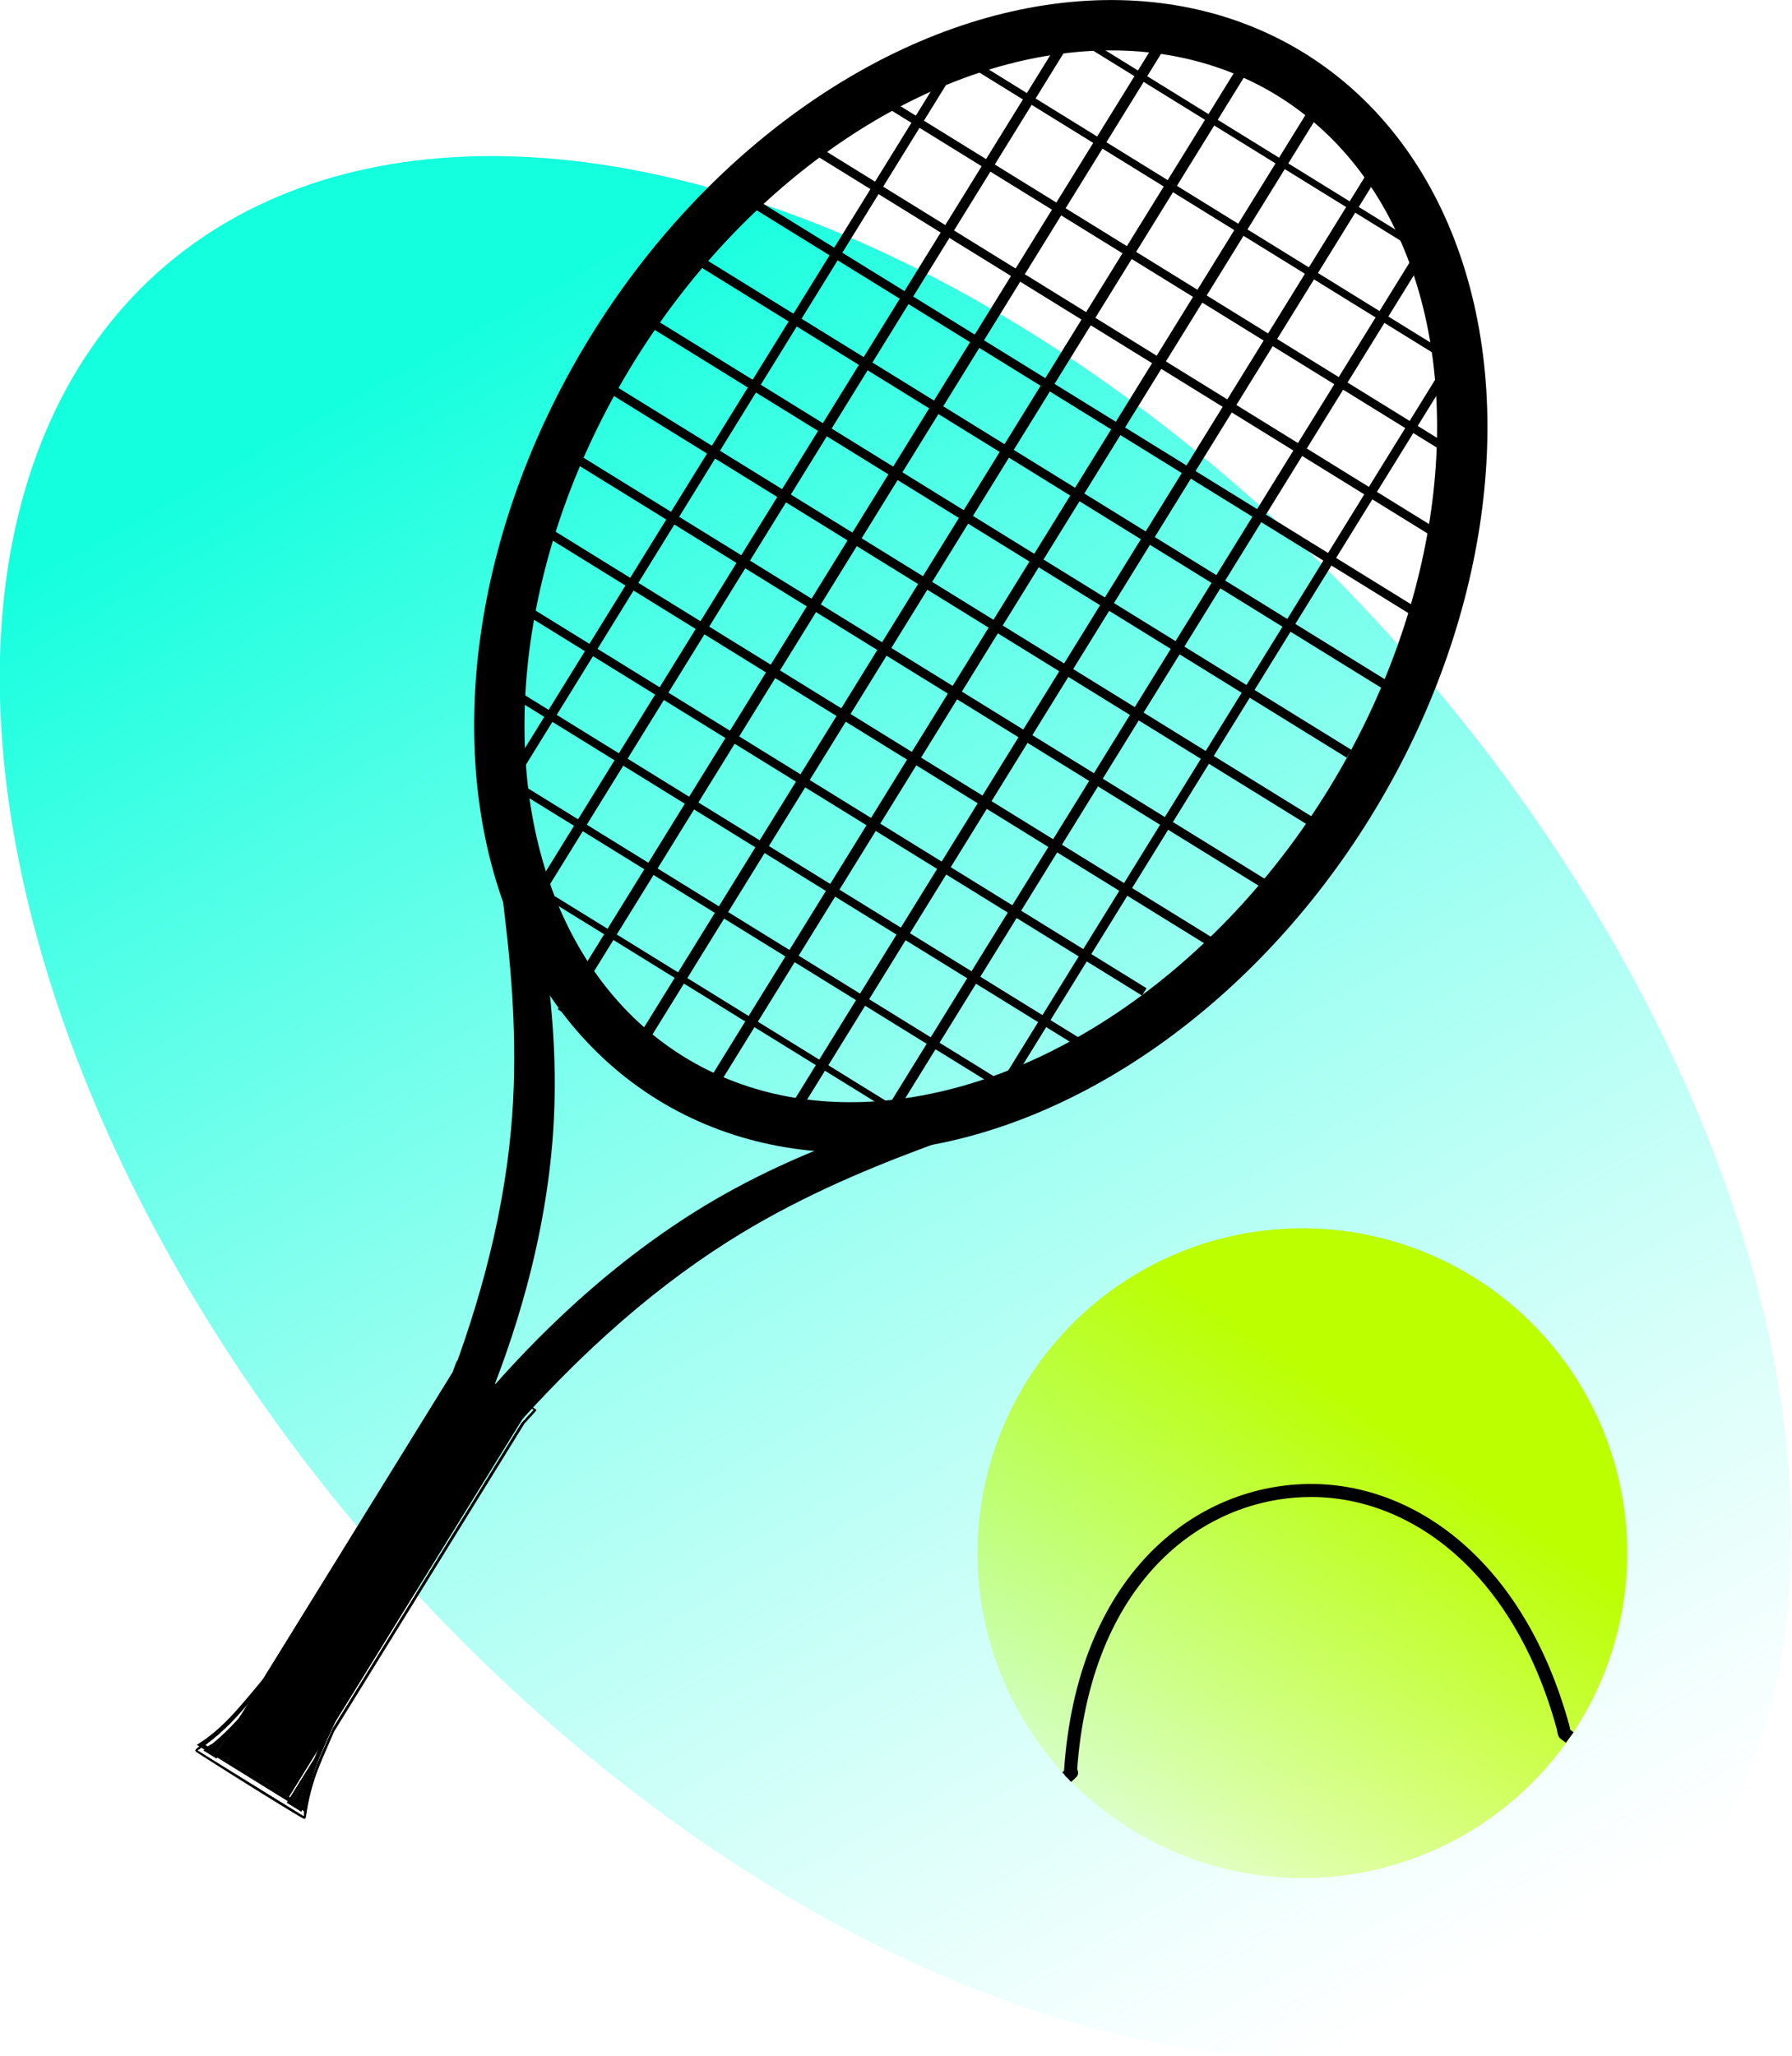 <?xml version="1.0" encoding="UTF-8" standalone="no"?>
<!-- Created with Inkscape (http://www.inkscape.org/) -->

<svg
   xmlns:dc="http://purl.org/dc/elements/1.1/"
   xmlns:cc="http://creativecommons.org/ns#"
   xmlns:rdf="http://www.w3.org/1999/02/22-rdf-syntax-ns#"
   xmlns:svg="http://www.w3.org/2000/svg"
   xmlns="http://www.w3.org/2000/svg"
   xmlns:xlink="http://www.w3.org/1999/xlink"
   xmlns:sodipodi="http://sodipodi.sourceforge.net/DTD/sodipodi-0.dtd"
   xmlns:inkscape="http://www.inkscape.org/namespaces/inkscape"
   width="106.761mm"
   height="122.491mm"
   viewBox="0 0 106.761 122.491"
   version="1.1"
   id="svg8"
   inkscape:version="0.92.1 r15371"
   sodipodi:docname="racket.svg">
  <defs
     id="defs2">
    <linearGradient
       inkscape:collect="always"
       id="linearGradient965">
      <stop
         style="stop-color:#13ffde;stop-opacity:1;"
         offset="0"
         id="stop961" />
      <stop
         style="stop-color:#6affea;stop-opacity:0"
         offset="1"
         id="stop963" />
    </linearGradient>
    <linearGradient
       inkscape:collect="always"
       id="linearGradient84">
      <stop
         style="stop-color:#bbff00;stop-opacity:1;"
         offset="0"
         id="stop80" />
      <stop
         style="stop-color:#bbff00;stop-opacity:0;"
         offset="1"
         id="stop82" />
    </linearGradient>
    <inkscape:path-effect
       effect="skeletal"
       id="path-effect830"
       is_visible="true"
       pattern="m -28.348,21.253 c 0,-2.76 2.24,-5 5,-5 2.76,0 5,2.24 5,5 0,2.76 -2.24,5 -5,5 -2.76,0 -5,-2.24 -5,-5 z"
       copytype="single_stretched"
       prop_scale="0.265"
       scale_y_rel="false"
       spacing="0"
       normal_offset="0"
       tang_offset="0"
       prop_units="false"
       vertical_pattern="false"
       fuse_tolerance="0" />
    <inkscape:path-effect
       effect="skeletal"
       id="path-effect830-1"
       is_visible="true"
       pattern="m 55.922,146.272 c 0,-2.76 2.24,-5 5,-5 2.76,0 5,2.24 5,5 0,2.76 -2.24,5 -5,5 -2.76,0 -5,-2.24 -5,-5 z"
       copytype="single_stretched"
       prop_scale="0.261"
       scale_y_rel="false"
       spacing="0"
       normal_offset="0"
       tang_offset="0"
       prop_units="false"
       vertical_pattern="false"
       fuse_tolerance="0" />
    <linearGradient
       inkscape:collect="always"
       xlink:href="#linearGradient84"
       id="linearGradient86"
       x1="102.525"
       y1="184.092"
       x2="89.148"
       y2="203.269"
       gradientUnits="userSpaceOnUse"
       gradientTransform="matrix(1.552,0,0,1.552,-78.974,-202.519)" />
    <linearGradient
       inkscape:collect="always"
       xlink:href="#linearGradient965"
       id="linearGradient967"
       x1="-38.886"
       y1="129.17"
       x2="-31.749"
       y2="244.875"
       gradientUnits="userSpaceOnUse"
       gradientTransform="translate(35.307,-97.712)" />
  </defs>
  <sodipodi:namedview
     id="base"
     pagecolor="#ffffff"
     bordercolor="#666666"
     borderopacity="1.0"
     inkscape:pageopacity="0.0"
     inkscape:pageshadow="2"
     inkscape:zoom="0.70710678"
     inkscape:cx="37.287005"
     inkscape:cy="46.126809"
     inkscape:document-units="mm"
     inkscape:current-layer="layer4"
     showgrid="false"
     inkscape:window-width="1600"
     inkscape:window-height="1137"
     inkscape:window-x="-8"
     inkscape:window-y="-8"
     inkscape:window-maximized="1"
     fit-margin-top="0"
     fit-margin-left="0"
     fit-margin-right="0"
     fit-margin-bottom="0" />
  <g
     inkscape:groupmode="layer"
     id="layer3"
     inkscape:label="Layer 3"
     transform="translate(-0.595,-0.614)" />
  <g
     inkscape:groupmode="layer"
     id="layer4"
     inkscape:label="Layer 4"
     transform="translate(-0.595,-0.614)">
    <ellipse
       id="path88"
       cx="5.655"
       cy="84.528"
       rx="41.587"
       ry="65.752"
       style="display:inline;fill:url(#linearGradient967);fill-opacity:1;stroke:none;stroke-width:0.259;stroke-opacity:1"
       transform="matrix(0.901,-0.434,0.578,0.816,0,0)" />
    <path
       style="display:inline;fill:url(#linearGradient86);fill-opacity:1;stroke:none;stroke-width:1.086;stroke-linecap:square;stroke-miterlimit:4;stroke-dasharray:none;stroke-opacity:1;paint-order:markers stroke fill"
       d="M 97.539,93.138 A 19.352,19.352 0 0 1 78.187,112.49 19.352,19.352 0 0 1 58.835,93.138 19.352,19.352 0 0 1 78.187,73.785 19.352,19.352 0 0 1 97.539,93.138 Z"
       id="path4858"
       inkscape:connector-curvature="0" />
  </g>
  <g
     inkscape:groupmode="layer"
     id="layer2"
     inkscape:label="Layer 2"
     style="display:inline"
     transform="translate(-0.595,-0.614)">
    <path
       style="display:inline;fill:none;fill-opacity:0;stroke:#000000;stroke-width:0.776;stroke-linecap:square;stroke-linejoin:miter;stroke-miterlimit:4;stroke-dasharray:none;stroke-opacity:1"
       d="m 93.805,103.886 c -0.035,-0.026 -0.071,-0.345 -0.085,-0.368 -2.655,-9.691 -9.101,-14.247 -15.276,-14.113 -6.561,0.142 -13.314,5.336 -14.074,16.757 -0.032,0.023 0.093,0.029 0.062,0.057"
       id="path4862"
       inkscape:connector-curvature="0"
       sodipodi:nodetypes="ccscc" />
  </g>
  <g
     inkscape:label="Layer 1"
     inkscape:groupmode="layer"
     id="layer1"
     style="display:inline"
     transform="translate(-0.595,-0.614)">
    <g
       id="g4856"
       transform="rotate(31.719,217.014,47.505)">
      <ellipse
         style="fill:none;stroke:#000000;stroke-width:3;stroke-miterlimit:4;stroke-dasharray:none;stroke-opacity:1"
         ry="35.146"
         rx="25.792"
         cy="119.883"
         cx="76.021"
         id="path12" />
      <path
         inkscape:connector-curvature="0"
         id="path822"
         d="M 76.689,203.405 V 176.678"
         style="fill:none;stroke:#000000;stroke-width:5;stroke-linecap:butt;stroke-linejoin:miter;stroke-miterlimit:4;stroke-dasharray:none;stroke-opacity:1" />
      <path
         sodipodi:nodetypes="cc"
         inkscape:original-d="m 76.688706,203.4052 c -2.03388,-42.55433 11.56531,-49.81017 20.92365,-62.13139"
         inkscape:path-effect="#path-effect830"
         inkscape:connector-curvature="0"
         id="path828"
         d="m 76.689,203.405 c -0.184,0.009 -2.521,-11.04 -0.173,-26.138 1e-6,0 1e-6,0 1e-6,0 0.4,-2.578 0.963,-5.262 1.749,-7.968 0.926,-3.185 2.086,-6.141 3.474,-8.864 2.267,-4.426 5.138,-8.109 7.603,-10.877 4.758,-5.347 8.157,-8.37 8.27,-8.284 0.317,0.24 -2.403,3.969 -6.737,9.559 -2.204,2.847 -4.832,6.535 -6.858,10.736 -1.262,2.604 -2.329,5.42 -3.212,8.468 -0.749,2.587 -1.316,5.167 -1.753,7.65 0,0 0,0 0,0 -2.544,14.463 -1.742,25.688 -2.364,25.718 z"
         style="fill:#000000;stroke:none;stroke-width:5;stroke-linecap:butt;stroke-linejoin:miter;stroke-miterlimit:4;stroke-dasharray:none;stroke-opacity:1" />
      <path
         sodipodi:nodetypes="cc"
         inkscape:original-d="M 76.870896,203.4052 C 78.904776,161.95108 65.30557,154.88283 55.94723,142.88016"
         inkscape:path-effect="#path-effect830-1"
         inkscape:connector-curvature="0"
         id="path828-1"
         d="m 76.871,203.405 c -0.613,-0.03 0.197,-10.967 -2.346,-25.045 0,0 0,0 0,0 -0.444,-2.456 -1.022,-5.007 -1.788,-7.563 -0.877,-2.926 -1.933,-5.629 -3.176,-8.126 -2.03,-4.098 -4.661,-7.69 -6.861,-10.458 -4.336,-5.448 -7.063,-9.09 -6.753,-9.332 0.111,-0.086 3.501,2.847 8.254,8.051 2.457,2.687 5.328,6.273 7.6,10.596 1.368,2.616 2.517,5.457 3.438,8.519 0.805,2.678 1.38,5.337 1.787,7.89 0,0 0,1e-5 0,1e-5 2.35,14.723 0.017,25.479 -0.155,25.47 z"
         style="fill:#000000;stroke:none;stroke-width:4.935;stroke-linecap:butt;stroke-linejoin:miter;stroke-miterlimit:4;stroke-dasharray:none;stroke-opacity:1" />
      <path
         inkscape:connector-curvature="0"
         id="path860"
         d="M 54.655,98.827 H 95.855"
         style="fill:none;stroke:#000000;stroke-width:0.5;stroke-linecap:square;stroke-linejoin:miter;stroke-miterlimit:4;stroke-dasharray:none;stroke-opacity:1;paint-order:markers stroke fill" />
      <path
         inkscape:connector-curvature="0"
         id="path860-1"
         d="m 52.789,103.458 h 45.121"
         style="fill:none;stroke:#000000;stroke-width:0.523;stroke-linecap:square;stroke-linejoin:miter;stroke-miterlimit:4;stroke-dasharray:none;stroke-opacity:1;paint-order:markers stroke fill" />
      <path
         inkscape:connector-curvature="0"
         id="path860-3"
         d="M 52.608,108.089 H 99.036"
         style="fill:none;stroke:#000000;stroke-width:0.531;stroke-linecap:square;stroke-linejoin:miter;stroke-miterlimit:4;stroke-dasharray:none;stroke-opacity:1;paint-order:markers stroke fill" />
      <path
         inkscape:connector-curvature="0"
         id="path860-5"
         d="M 51.111,112.717 H 99.966"
         style="fill:none;stroke:#000000;stroke-width:0.544;stroke-linecap:square;stroke-linejoin:miter;stroke-miterlimit:4;stroke-dasharray:none;stroke-opacity:1;paint-order:markers stroke fill" />
      <path
         inkscape:connector-curvature="0"
         id="path860-0"
         d="M 51.299,117.34 H 99.967"
         style="fill:none;stroke:#000000;stroke-width:0.543;stroke-linecap:square;stroke-linejoin:miter;stroke-miterlimit:4;stroke-dasharray:none;stroke-opacity:1;paint-order:markers stroke fill" />
      <path
         inkscape:connector-curvature="0"
         id="path860-9"
         d="M 51.114,121.964 H 100.53"
         style="fill:none;stroke:#000000;stroke-width:0.548;stroke-linecap:square;stroke-linejoin:miter;stroke-miterlimit:4;stroke-dasharray:none;stroke-opacity:1;paint-order:markers stroke fill" />
      <path
         inkscape:connector-curvature="0"
         id="path860-9-7"
         d="M 51.957,126.588 H 100.065"
         style="fill:none;stroke:#000000;stroke-width:0.54;stroke-linecap:square;stroke-linejoin:miter;stroke-miterlimit:4;stroke-dasharray:none;stroke-opacity:1;paint-order:markers stroke fill" />
      <path
         inkscape:connector-curvature="0"
         id="path860-9-0"
         d="M 51.768,131.211 H 99.876"
         style="fill:none;stroke:#000000;stroke-width:0.54;stroke-linecap:square;stroke-linejoin:miter;stroke-miterlimit:4;stroke-dasharray:none;stroke-opacity:1;paint-order:markers stroke fill" />
      <path
         inkscape:connector-curvature="0"
         id="path860-9-6"
         d="M 53.632,135.821 H 97.067"
         style="fill:none;stroke:#000000;stroke-width:0.513;stroke-linecap:square;stroke-linejoin:miter;stroke-miterlimit:4;stroke-dasharray:none;stroke-opacity:1;paint-order:markers stroke fill" />
      <path
         inkscape:connector-curvature="0"
         id="path860-9-1"
         d="M 56.633,140.433 H 96.145"
         style="fill:none;stroke:#000000;stroke-width:0.49;stroke-linecap:square;stroke-linejoin:miter;stroke-miterlimit:4;stroke-dasharray:none;stroke-opacity:1;paint-order:markers stroke fill" />
      <path
         inkscape:connector-curvature="0"
         id="path860-9-2"
         d="M 58.305,145.039 H 92.583"
         style="fill:none;stroke:#000000;stroke-width:0.456;stroke-linecap:square;stroke-linejoin:miter;stroke-miterlimit:4;stroke-dasharray:none;stroke-opacity:1;paint-order:markers stroke fill" />
      <path
         inkscape:connector-curvature="0"
         id="path860-9-04"
         d="m 64.666,149.627 h 24.345"
         style="fill:none;stroke:#000000;stroke-width:0.384;stroke-linecap:square;stroke-linejoin:miter;stroke-miterlimit:4;stroke-dasharray:none;stroke-opacity:1;paint-order:markers stroke fill" />
      <path
         inkscape:connector-curvature="0"
         id="path860-9-05"
         d="M 58.808,94.177 H 91.734"
         style="fill:none;stroke:#000000;stroke-width:0.447;stroke-linecap:square;stroke-linejoin:miter;stroke-miterlimit:4;stroke-dasharray:none;stroke-opacity:1;paint-order:markers stroke fill" />
      <path
         inkscape:connector-curvature="0"
         id="path860-9-68"
         d="M 62.976,89.529 H 89.158"
         style="fill:none;stroke:#000000;stroke-width:0.399;stroke-linecap:square;stroke-linejoin:miter;stroke-miterlimit:4;stroke-dasharray:none;stroke-opacity:1;paint-order:markers stroke fill" />
      <path
         inkscape:connector-curvature="0"
         id="path860-9-05-8"
         d="M 73.408,84.612 V 153.524"
         style="fill:none;stroke:#000000;stroke-width:0.647;stroke-linecap:square;stroke-linejoin:miter;stroke-miterlimit:4;stroke-dasharray:none;stroke-opacity:1;paint-order:markers stroke fill" />
      <path
         inkscape:connector-curvature="0"
         id="path860-9-05-8-3"
         d="M 78.349,85.273 V 154.185"
         style="fill:none;stroke:#000000;stroke-width:0.647;stroke-linecap:square;stroke-linejoin:miter;stroke-miterlimit:4;stroke-dasharray:none;stroke-opacity:1;paint-order:markers stroke fill" />
      <path
         inkscape:connector-curvature="0"
         id="path860-9-05-8-5"
         d="M 83.29,86.774 V 153.429"
         style="fill:none;stroke:#000000;stroke-width:0.636;stroke-linecap:square;stroke-linejoin:miter;stroke-miterlimit:4;stroke-dasharray:none;stroke-opacity:1;paint-order:markers stroke fill" />
      <path
         inkscape:connector-curvature="0"
         id="path860-9-05-8-7"
         d="M 88.23,88.647 V 151.568"
         style="fill:none;stroke:#000000;stroke-width:0.618;stroke-linecap:square;stroke-linejoin:miter;stroke-miterlimit:4;stroke-dasharray:none;stroke-opacity:1;paint-order:markers stroke fill" />
      <path
         inkscape:connector-curvature="0"
         id="path860-9-05-8-9"
         d="M 93.171,93.509 V 145.914"
         style="fill:none;stroke:#000000;stroke-width:0.564;stroke-linecap:square;stroke-linejoin:miter;stroke-miterlimit:4;stroke-dasharray:none;stroke-opacity:1;paint-order:markers stroke fill" />
      <path
         inkscape:connector-curvature="0"
         id="path860-9-05-8-4"
         d="M 68.468,85.84 V 154.752"
         style="fill:none;stroke:#000000;stroke-width:0.647;stroke-linecap:square;stroke-linejoin:miter;stroke-miterlimit:4;stroke-dasharray:none;stroke-opacity:1;paint-order:markers stroke fill" />
      <path
         inkscape:connector-curvature="0"
         id="path860-9-05-8-6"
         d="M 63.527,89.775 V 151.554"
         style="fill:none;stroke:#000000;stroke-width:0.612;stroke-linecap:square;stroke-linejoin:miter;stroke-miterlimit:4;stroke-dasharray:none;stroke-opacity:1;paint-order:markers stroke fill" />
      <path
         inkscape:connector-curvature="0"
         id="path860-9-05-8-65"
         d="M 58.586,93.701 V 146.857"
         style="fill:none;stroke:#000000;stroke-width:0.568;stroke-linecap:square;stroke-linejoin:miter;stroke-miterlimit:4;stroke-dasharray:none;stroke-opacity:1;paint-order:markers stroke fill" />
      <path
         sodipodi:nodetypes="cccc"
         inkscape:connector-curvature="0"
         id="path4716"
         d="m 74.329,198.177 c -0.278,1.804 -0.428,3.658 -1.23,5.345 l 7.193,0.004 c -0.848,-1.739 -1.007,-3.616 -1.246,-5.416"
         style="fill:none;stroke:#000000;stroke-width:0.265px;stroke-linecap:butt;stroke-linejoin:miter;stroke-opacity:1" />
      <path
         transform="scale(0.265)"
         inkscape:connector-curvature="0"
         id="path4742"
         d="m 277.443,767.946 c 0.842,-1.986 1.867,-5.572 2.392,-8.371 0.288,-1.534 0.284,-1.518 0.401,-1.518 0.062,0 0.092,1.723 0.092,5.312 v 5.312 h -1.599 -1.599 z"
         style="fill:none;stroke:#000000;stroke-width:0.236;stroke-linecap:square;stroke-miterlimit:4;stroke-dasharray:none;stroke-opacity:1;paint-order:markers stroke fill" />
      <path
         transform="scale(0.265)"
         inkscape:connector-curvature="0"
         id="path4744"
         d="m 277.797,767.499 c 0.664,-1.679 1.698,-5.3 2.058,-7.203 0.041,-0.217 0.124,-0.411 0.185,-0.432 0.086,-0.029 0.11,0.901 0.11,4.301 v 4.338 h -1.375 -1.375 z"
         style="fill:none;stroke:#000000;stroke-width:0.236;stroke-linecap:square;stroke-miterlimit:4;stroke-dasharray:none;stroke-opacity:1;paint-order:markers stroke fill" />
      <path
         transform="scale(0.265)"
         inkscape:connector-curvature="0"
         id="path4746"
         d="m 277.842,767.857 c 0.348,-0.86 1.123,-3.309 1.504,-4.754 0.207,-0.786 0.391,-1.479 0.409,-1.54 0.018,-0.061 0.074,-0.112 0.124,-0.112 0.062,0 0.092,1.136 0.092,3.438 v 3.438 h -1.159 -1.159 z"
         style="fill:none;stroke:#000000;stroke-width:0.236;stroke-linecap:square;stroke-miterlimit:4;stroke-dasharray:none;stroke-opacity:1;paint-order:markers stroke fill" />
      <path
         transform="scale(0.265)"
         inkscape:connector-curvature="0"
         id="path4748"
         d="m 278.37,766.874 c 0.24,-0.7 0.614,-1.894 0.831,-2.653 0.217,-0.759 0.439,-1.396 0.493,-1.414 0.07,-0.023 0.098,0.738 0.098,2.653 v 2.686 h -0.93 -0.93 z"
         style="fill:none;stroke:#000000;stroke-width:0.236;stroke-linecap:square;stroke-miterlimit:4;stroke-dasharray:none;stroke-opacity:1;paint-order:markers stroke fill" />
      <path
         transform="scale(0.265)"
         inkscape:connector-curvature="0"
         id="path4750"
         d="m 278.21,767.854 c 0.048,-0.125 0.905,-2.753 1.082,-3.318 0.061,-0.193 0.158,-0.367 0.216,-0.387 0.08,-0.026 0.106,0.444 0.106,1.892 v 1.927 h -0.724 c -0.55,0 -0.713,-0.027 -0.68,-0.114 z"
         style="fill:none;stroke:#000000;stroke-width:0.236;stroke-linecap:square;stroke-miterlimit:4;stroke-dasharray:none;stroke-opacity:1;paint-order:markers stroke fill" />
      <path
         transform="scale(0.265)"
         inkscape:connector-curvature="0"
         id="path4752"
         d=""
         style="fill:none;stroke:#000000;stroke-width:0.236;stroke-linecap:square;stroke-miterlimit:4;stroke-dasharray:none;stroke-opacity:1;paint-order:markers stroke fill" />
      <path
         transform="scale(0.265)"
         inkscape:connector-curvature="0"
         id="path4754"
         d=""
         style="fill:none;stroke:#000000;stroke-width:0.236;stroke-linecap:square;stroke-miterlimit:4;stroke-dasharray:none;stroke-opacity:1;paint-order:markers stroke fill" />
      <path
         transform="scale(0.265)"
         inkscape:connector-curvature="0"
         id="path4756"
         d=""
         style="fill:none;stroke:#000000;stroke-width:0.236;stroke-linecap:square;stroke-miterlimit:4;stroke-dasharray:none;stroke-opacity:1;paint-order:markers stroke fill" />
      <path
         transform="scale(0.265)"
         inkscape:connector-curvature="0"
         id="path4758"
         d="m 278.454,767.723 c 0.002,-0.205 0.807,-2.479 0.886,-2.506 0.064,-0.021 0.095,0.391 0.095,1.27 v 1.302 h -0.491 c -0.27,0 -0.491,-0.03 -0.49,-0.067 z"
         style="fill:none;stroke:#000000;stroke-width:0.236;stroke-linecap:square;stroke-miterlimit:4;stroke-dasharray:none;stroke-opacity:1;paint-order:markers stroke fill" />
      <path
         transform="scale(0.265)"
         inkscape:connector-curvature="0"
         id="path4760"
         d="m 278.845,767.014 c 0.303,-0.899 0.555,-0.835 0.444,0.113 -0.056,0.476 -0.061,0.484 -0.351,0.484 h -0.294 z"
         style="fill:none;stroke:#000000;stroke-width:0.236;stroke-linecap:square;stroke-miterlimit:4;stroke-dasharray:none;stroke-opacity:1;paint-order:markers stroke fill" />
      <path
         transform="scale(0.265)"
         inkscape:connector-curvature="0"
         id="path4762"
         d="m 275.596,769.633 c 0,-0.017 0.196,-0.449 0.437,-0.96 0.789,-1.678 1.618,-4.095 2.187,-6.375 0.574,-2.3 1.057,-5.024 1.793,-10.116 l 0.404,-2.795 8.6e-4,-41.016 8.6e-4,-41.016 -0.268,-1.278 c -0.148,-0.703 -0.289,-1.369 -0.315,-1.48 l -0.046,-0.202 4.935,0.023 4.935,0.023 0.126,0.714 c 0.069,0.393 0.137,0.674 0.15,0.625 0.013,-0.049 0.071,-0.381 0.128,-0.737 l 0.103,-0.647 h 4.947 c 2.721,0 4.947,0.03 4.946,0.067 -5.3e-4,0.037 -0.181,0.989 -0.402,2.115 l -0.401,2.048 v 40.283 40.283 l 0.403,3.07 c 0.637,4.85 1.037,7.118 1.751,9.925 0.609,2.397 1.629,5.238 2.499,6.961 l 0.26,0.515 h -14.287 c -7.858,0 -14.287,-0.014 -14.287,-0.032 z m 27.001,-1.196 c -1.478,-3.441 -2.318,-6.461 -3.197,-11.496 -0.113,-0.646 -0.126,-0.112 -0.134,5.558 l -0.01,6.272 h 1.742 1.742 z m -25.012,-0.353 c -0.053,-0.138 0.159,-0.123 0.264,0.018 0.04,0.055 0.066,0.046 0.067,-0.024 9.4e-4,-0.078 0.075,-0.095 0.238,-0.054 0.166,0.042 0.218,0.029 0.173,-0.043 -0.038,-0.062 -0.001,-0.102 0.094,-0.102 0.116,0 0.131,-0.026 0.057,-0.1 -0.055,-0.055 -0.079,-0.166 -0.054,-0.246 0.035,-0.112 0.026,-0.118 -0.039,-0.026 -0.135,0.189 -0.206,0.167 -0.35,-0.108 -0.112,-0.214 -0.114,-0.27 -0.014,-0.333 0.097,-0.061 0.097,-0.077 0.004,-0.078 -0.064,-8.9e-4 -0.096,-0.035 -0.071,-0.076 0.025,-0.041 -0.009,-0.074 -0.075,-0.074 -0.071,0 -0.1,0.055 -0.07,0.134 0.036,0.095 0.016,0.112 -0.068,0.06 -0.087,-0.054 -0.104,-0.034 -0.063,0.075 0.075,0.194 -0.019,0.432 -0.14,0.357 -0.06,-0.037 -0.074,-0.003 -0.038,0.09 0.07,0.182 -0.016,0.434 -0.125,0.366 -0.092,-0.057 -0.1,-0.016 -0.031,0.162 0.027,0.07 0.103,0.126 0.17,0.126 0.067,0 0.1,-0.055 0.074,-0.123 z m 1.761,-0.517 c 0,-0.074 -0.016,-0.134 -0.035,-0.134 -0.019,0 -0.058,0.06 -0.086,0.134 -0.028,0.074 -0.013,0.134 0.035,0.134 0.048,0 0.086,-0.06 0.086,-0.134 z m -0.145,-0.324 c 0.084,-0.419 0.067,-0.703 -0.041,-0.703 -0.053,0 -0.078,-0.05 -0.056,-0.112 0.022,-0.061 0.086,-0.102 0.141,-0.089 0.13,0.029 0.133,-0.642 0.004,-0.883 -0.087,-0.163 -0.079,-0.17 0.089,-0.08 0.178,0.095 0.185,0.078 0.185,-0.445 0,-0.34 0.034,-0.523 0.089,-0.489 0.056,0.035 0.089,-0.179 0.089,-0.58 0,-0.401 0.033,-0.615 0.089,-0.58 0.056,0.035 0.089,-0.179 0.089,-0.58 0,-0.401 0.033,-0.615 0.089,-0.58 0.057,0.035 0.089,-0.239 0.089,-0.759 0,-0.52 0.032,-0.794 0.089,-0.759 0.057,0.035 0.089,-0.239 0.089,-0.759 0,-0.52 0.032,-0.794 0.089,-0.759 0.058,0.036 0.086,-0.51 0.081,-1.58 l -0.009,-1.635 -0.163,0.938 c -0.2,1.149 -0.206,1.256 -0.065,1.228 0.067,-0.013 0.123,0.094 0.14,0.267 0.021,0.22 -0.002,0.278 -0.099,0.241 -0.097,-0.037 -0.152,0.111 -0.238,0.642 -0.061,0.38 -0.13,0.754 -0.154,0.83 -0.031,0.103 -0.015,0.098 0.058,-0.017 0.144,-0.224 0.27,-0.193 0.27,0.067 0,0.123 -0.046,0.213 -0.101,0.201 -0.056,-0.012 -0.154,0.198 -0.219,0.469 -0.15,0.623 -0.152,0.719 -0.014,0.692 0.063,-0.013 0.124,0.085 0.14,0.223 0.021,0.18 -0.005,0.232 -0.097,0.197 -0.091,-0.035 -0.155,0.087 -0.235,0.446 -0.061,0.271 -0.081,0.54 -0.046,0.598 0.043,0.07 0.025,0.08 -0.053,0.032 -0.087,-0.054 -0.104,-0.023 -0.067,0.12 0.028,0.106 0.018,0.173 -0.022,0.148 -0.04,-0.025 -0.072,0.106 -0.072,0.29 -9.7e-4,0.805 -0.039,1.165 -0.164,1.56 -0.074,0.232 -0.105,0.469 -0.069,0.527 0.043,0.069 0.026,0.081 -0.048,0.035 -0.084,-0.052 -0.096,-0.018 -0.049,0.131 0.037,0.117 0.029,0.18 -0.019,0.15 -0.046,-0.028 -0.081,0.077 -0.078,0.234 0.003,0.157 -0.029,0.381 -0.07,0.498 -0.052,0.148 -0.045,0.194 0.024,0.151 0.122,-0.075 0.123,-0.037 0.01,0.262 -0.049,0.129 -0.129,0.21 -0.179,0.179 -0.125,-0.077 -0.112,0.076 0.018,0.205 0.198,0.198 0.403,0.122 0.462,-0.172 z"
         style="fill:none;stroke:#000000;stroke-width:0.236;stroke-linecap:square;stroke-miterlimit:4;stroke-dasharray:none;stroke-opacity:1;paint-order:markers stroke fill" />
      <path
         transform="scale(0.265)"
         inkscape:connector-curvature="0"
         id="path4764"
         d="m 275.596,769.633 c 0,-0.017 0.196,-0.449 0.437,-0.96 0.789,-1.678 1.618,-4.095 2.187,-6.375 0.574,-2.3 1.057,-5.024 1.793,-10.116 l 0.404,-2.795 8.6e-4,-41.016 8.6e-4,-41.016 -0.268,-1.278 c -0.148,-0.703 -0.289,-1.369 -0.315,-1.48 l -0.046,-0.202 4.935,0.023 4.935,0.023 0.126,0.714 c 0.069,0.393 0.137,0.674 0.15,0.625 0.013,-0.049 0.071,-0.381 0.128,-0.737 l 0.103,-0.647 h 4.947 c 2.721,0 4.947,0.03 4.946,0.067 -5.3e-4,0.037 -0.181,0.989 -0.402,2.115 l -0.401,2.048 v 40.283 40.283 l 0.403,3.07 c 0.637,4.85 1.037,7.118 1.751,9.925 0.609,2.397 1.629,5.238 2.499,6.961 l 0.26,0.515 h -14.287 c -7.858,0 -14.287,-0.014 -14.287,-0.032 z m 27.001,-1.196 c -1.478,-3.441 -2.318,-6.461 -3.197,-11.496 -0.113,-0.646 -0.126,-0.112 -0.134,5.558 l -0.01,6.272 h 1.742 1.742 z m -25.012,-0.353 c -0.053,-0.138 0.159,-0.123 0.264,0.018 0.04,0.055 0.066,0.046 0.067,-0.024 9.4e-4,-0.078 0.075,-0.095 0.238,-0.054 0.166,0.042 0.218,0.029 0.173,-0.043 -0.038,-0.062 -0.001,-0.102 0.094,-0.102 0.116,0 0.131,-0.026 0.057,-0.1 -0.055,-0.055 -0.079,-0.166 -0.054,-0.246 0.035,-0.112 0.026,-0.118 -0.039,-0.026 -0.135,0.189 -0.206,0.167 -0.35,-0.108 -0.112,-0.214 -0.114,-0.27 -0.014,-0.333 0.097,-0.061 0.097,-0.077 0.004,-0.078 -0.064,-8.9e-4 -0.096,-0.035 -0.071,-0.076 0.025,-0.041 -0.009,-0.074 -0.075,-0.074 -0.071,0 -0.1,0.055 -0.07,0.134 0.036,0.095 0.016,0.112 -0.068,0.06 -0.087,-0.054 -0.104,-0.034 -0.063,0.075 0.075,0.194 -0.019,0.432 -0.14,0.357 -0.06,-0.037 -0.074,-0.003 -0.038,0.09 0.07,0.182 -0.016,0.434 -0.125,0.366 -0.092,-0.057 -0.1,-0.016 -0.031,0.162 0.027,0.07 0.103,0.126 0.17,0.126 0.067,0 0.1,-0.055 0.074,-0.123 z m 1.761,-0.517 c 0,-0.074 -0.016,-0.134 -0.035,-0.134 -0.019,0 -0.058,0.06 -0.086,0.134 -0.028,0.074 -0.013,0.134 0.035,0.134 0.048,0 0.086,-0.06 0.086,-0.134 z m -0.145,-0.324 c 0.084,-0.419 0.067,-0.703 -0.041,-0.703 -0.053,0 -0.078,-0.05 -0.056,-0.112 0.022,-0.061 0.086,-0.102 0.141,-0.089 0.13,0.029 0.133,-0.642 0.004,-0.883 -0.087,-0.163 -0.079,-0.17 0.089,-0.08 0.178,0.095 0.185,0.078 0.185,-0.445 0,-0.34 0.034,-0.523 0.089,-0.489 0.056,0.035 0.089,-0.179 0.089,-0.58 0,-0.401 0.033,-0.615 0.089,-0.58 0.056,0.035 0.089,-0.179 0.089,-0.58 0,-0.401 0.033,-0.615 0.089,-0.58 0.057,0.035 0.089,-0.239 0.089,-0.759 0,-0.52 0.032,-0.794 0.089,-0.759 0.057,0.035 0.089,-0.239 0.089,-0.759 0,-0.52 0.032,-0.794 0.089,-0.759 0.058,0.036 0.086,-0.51 0.081,-1.58 l -0.009,-1.635 -0.163,0.938 c -0.2,1.149 -0.206,1.256 -0.065,1.228 0.067,-0.013 0.123,0.094 0.14,0.267 0.021,0.22 -0.002,0.278 -0.099,0.241 -0.097,-0.037 -0.152,0.111 -0.238,0.642 -0.061,0.38 -0.13,0.754 -0.154,0.83 -0.031,0.103 -0.015,0.098 0.058,-0.017 0.144,-0.224 0.27,-0.193 0.27,0.067 0,0.123 -0.046,0.213 -0.101,0.201 -0.056,-0.012 -0.154,0.198 -0.219,0.469 -0.15,0.623 -0.152,0.719 -0.014,0.692 0.063,-0.013 0.124,0.085 0.14,0.223 0.021,0.18 -0.005,0.232 -0.097,0.197 -0.091,-0.035 -0.155,0.087 -0.235,0.446 -0.061,0.271 -0.081,0.54 -0.046,0.598 0.043,0.07 0.025,0.08 -0.053,0.032 -0.087,-0.054 -0.104,-0.023 -0.067,0.12 0.028,0.106 0.018,0.173 -0.022,0.148 -0.04,-0.025 -0.072,0.106 -0.072,0.29 -9.7e-4,0.805 -0.039,1.165 -0.164,1.56 -0.074,0.232 -0.105,0.469 -0.069,0.527 0.043,0.069 0.026,0.081 -0.048,0.035 -0.084,-0.052 -0.096,-0.018 -0.049,0.131 0.037,0.117 0.029,0.18 -0.019,0.15 -0.046,-0.028 -0.081,0.077 -0.078,0.234 0.003,0.157 -0.029,0.381 -0.07,0.498 -0.052,0.148 -0.045,0.194 0.024,0.151 0.122,-0.075 0.123,-0.037 0.01,0.262 -0.049,0.129 -0.129,0.21 -0.179,0.179 -0.125,-0.077 -0.112,0.076 0.018,0.205 0.198,0.198 0.403,0.122 0.462,-0.172 z"
         style="fill:none;stroke:#000000;stroke-width:0.236;stroke-linecap:square;stroke-miterlimit:4;stroke-dasharray:none;stroke-opacity:1;paint-order:markers stroke fill" />
      <path
         transform="scale(0.265)"
         inkscape:connector-curvature="0"
         id="path4766"
         d="m 275.596,769.633 c 0,-0.017 0.196,-0.449 0.437,-0.96 0.789,-1.678 1.618,-4.095 2.187,-6.375 0.574,-2.3 1.057,-5.024 1.793,-10.116 l 0.404,-2.795 8.6e-4,-41.016 8.6e-4,-41.016 -0.268,-1.278 c -0.148,-0.703 -0.289,-1.369 -0.315,-1.48 l -0.046,-0.202 4.935,0.023 4.935,0.023 0.126,0.714 c 0.069,0.393 0.137,0.674 0.15,0.625 0.013,-0.049 0.071,-0.381 0.128,-0.737 l 0.103,-0.647 h 4.947 c 2.721,0 4.947,0.03 4.946,0.067 -5.3e-4,0.037 -0.181,0.989 -0.402,2.115 l -0.401,2.048 v 40.283 40.283 l 0.403,3.07 c 0.637,4.85 1.037,7.118 1.751,9.925 0.609,2.397 1.629,5.238 2.499,6.961 l 0.26,0.515 h -14.287 c -7.858,0 -14.287,-0.014 -14.287,-0.032 z m 27.001,-1.196 c -1.478,-3.441 -2.318,-6.461 -3.197,-11.496 -0.113,-0.646 -0.126,-0.112 -0.134,5.558 l -0.01,6.272 h 1.742 1.742 z m -25.012,-0.353 c -0.053,-0.138 0.159,-0.123 0.264,0.018 0.04,0.055 0.066,0.046 0.067,-0.024 9.4e-4,-0.078 0.075,-0.095 0.238,-0.054 0.166,0.042 0.218,0.029 0.173,-0.043 -0.038,-0.062 -0.001,-0.102 0.094,-0.102 0.116,0 0.131,-0.026 0.057,-0.1 -0.055,-0.055 -0.079,-0.166 -0.054,-0.246 0.035,-0.112 0.026,-0.118 -0.039,-0.026 -0.135,0.189 -0.206,0.167 -0.35,-0.108 -0.112,-0.214 -0.114,-0.27 -0.014,-0.333 0.097,-0.061 0.097,-0.077 0.004,-0.078 -0.064,-8.9e-4 -0.096,-0.035 -0.071,-0.076 0.025,-0.041 -0.009,-0.074 -0.075,-0.074 -0.071,0 -0.1,0.055 -0.07,0.134 0.036,0.095 0.016,0.112 -0.068,0.06 -0.087,-0.054 -0.104,-0.034 -0.063,0.075 0.075,0.194 -0.019,0.432 -0.14,0.357 -0.06,-0.037 -0.074,-0.003 -0.038,0.09 0.07,0.182 -0.016,0.434 -0.125,0.366 -0.092,-0.057 -0.1,-0.016 -0.031,0.162 0.027,0.07 0.103,0.126 0.17,0.126 0.067,0 0.1,-0.055 0.074,-0.123 z m 1.761,-0.517 c 0,-0.074 -0.016,-0.134 -0.035,-0.134 -0.019,0 -0.058,0.06 -0.086,0.134 -0.028,0.074 -0.013,0.134 0.035,0.134 0.048,0 0.086,-0.06 0.086,-0.134 z m -0.132,-0.502 c 0.045,-0.325 0.031,-0.477 -0.048,-0.526 -0.061,-0.038 -0.083,-0.114 -0.048,-0.169 0.034,-0.055 0.1,-0.078 0.145,-0.049 0.116,0.071 0.105,-0.645 -0.013,-0.865 -0.087,-0.163 -0.079,-0.17 0.089,-0.08 0.178,0.095 0.185,0.078 0.185,-0.445 0,-0.34 0.034,-0.523 0.089,-0.489 0.056,0.035 0.089,-0.179 0.089,-0.58 0,-0.401 0.033,-0.615 0.089,-0.58 0.056,0.035 0.089,-0.179 0.089,-0.58 0,-0.401 0.033,-0.615 0.089,-0.58 0.057,0.035 0.089,-0.239 0.089,-0.759 0,-0.52 0.032,-0.794 0.089,-0.759 0.057,0.035 0.089,-0.239 0.089,-0.759 0,-0.52 0.032,-0.794 0.089,-0.759 0.058,0.036 0.086,-0.51 0.081,-1.58 l -0.009,-1.635 -0.163,0.938 c -0.2,1.149 -0.206,1.256 -0.065,1.228 0.067,-0.013 0.123,0.094 0.14,0.267 0.021,0.22 -0.002,0.278 -0.099,0.241 -0.097,-0.037 -0.152,0.111 -0.238,0.642 -0.061,0.38 -0.13,0.754 -0.154,0.83 -0.031,0.103 -0.015,0.098 0.058,-0.017 0.144,-0.224 0.27,-0.193 0.27,0.067 0,0.123 -0.046,0.213 -0.101,0.201 -0.056,-0.012 -0.154,0.198 -0.219,0.469 -0.15,0.623 -0.152,0.719 -0.014,0.692 0.063,-0.013 0.124,0.085 0.14,0.223 0.021,0.18 -0.005,0.232 -0.097,0.197 -0.091,-0.035 -0.155,0.087 -0.235,0.446 -0.061,0.271 -0.081,0.54 -0.046,0.598 0.043,0.07 0.025,0.08 -0.053,0.032 -0.087,-0.054 -0.104,-0.023 -0.067,0.12 0.028,0.106 0.018,0.173 -0.022,0.148 -0.04,-0.025 -0.072,0.106 -0.072,0.29 -9.7e-4,0.805 -0.039,1.165 -0.164,1.56 -0.074,0.232 -0.105,0.469 -0.069,0.527 0.043,0.069 0.026,0.081 -0.048,0.035 -0.084,-0.052 -0.096,-0.018 -0.049,0.131 0.037,0.117 0.029,0.18 -0.019,0.15 -0.046,-0.028 -0.081,0.077 -0.078,0.234 0.003,0.157 -0.029,0.381 -0.07,0.498 -0.052,0.148 -0.045,0.194 0.024,0.151 0.122,-0.075 0.123,-0.037 0.01,0.262 -0.049,0.129 -0.129,0.21 -0.179,0.179 -0.125,-0.077 -0.112,0.076 0.018,0.205 0.244,0.244 0.41,0.122 0.475,-0.35 z"
         style="fill:none;stroke:#000000;stroke-width:0.236;stroke-linecap:square;stroke-miterlimit:4;stroke-dasharray:none;stroke-opacity:1;paint-order:markers stroke fill" />
      <path
         transform="scale(0.265)"
         inkscape:connector-curvature="0"
         id="path4768"
         d="m 275.596,769.633 c 0,-0.017 0.196,-0.449 0.437,-0.96 0.789,-1.678 1.618,-4.095 2.187,-6.375 0.574,-2.3 1.057,-5.024 1.793,-10.116 l 0.404,-2.795 8.6e-4,-41.016 8.6e-4,-41.016 -0.268,-1.278 c -0.148,-0.703 -0.289,-1.369 -0.315,-1.48 l -0.046,-0.202 4.935,0.023 4.935,0.023 0.126,0.714 c 0.069,0.393 0.137,0.674 0.15,0.625 0.013,-0.049 0.071,-0.381 0.128,-0.737 l 0.103,-0.647 h 4.947 c 2.721,0 4.947,0.03 4.946,0.067 -5.3e-4,0.037 -0.181,0.989 -0.402,2.115 l -0.401,2.048 v 40.283 40.283 l 0.403,3.07 c 0.637,4.85 1.037,7.118 1.751,9.925 0.609,2.397 1.629,5.238 2.499,6.961 l 0.26,0.515 h -14.287 c -7.858,0 -14.287,-0.014 -14.287,-0.032 z m 27.001,-1.196 c -1.478,-3.441 -2.318,-6.461 -3.197,-11.496 -0.113,-0.646 -0.126,-0.112 -0.134,5.558 l -0.01,6.272 h 1.742 1.742 z m -25.012,-0.353 c -0.053,-0.138 0.159,-0.123 0.264,0.018 0.04,0.055 0.066,0.046 0.067,-0.024 9.4e-4,-0.078 0.075,-0.095 0.238,-0.054 0.166,0.042 0.218,0.029 0.173,-0.043 -0.038,-0.062 -0.001,-0.102 0.094,-0.102 0.116,0 0.131,-0.026 0.057,-0.1 -0.055,-0.055 -0.079,-0.166 -0.054,-0.246 0.035,-0.112 0.026,-0.118 -0.039,-0.026 -0.135,0.189 -0.206,0.167 -0.35,-0.108 -0.112,-0.214 -0.114,-0.27 -0.014,-0.333 0.097,-0.061 0.097,-0.077 0.004,-0.078 -0.064,-8.9e-4 -0.096,-0.035 -0.071,-0.076 0.025,-0.041 -0.009,-0.074 -0.075,-0.074 -0.071,0 -0.1,0.055 -0.07,0.134 0.036,0.095 0.016,0.112 -0.068,0.06 -0.087,-0.054 -0.104,-0.034 -0.063,0.075 0.075,0.194 -0.019,0.432 -0.14,0.357 -0.06,-0.037 -0.074,-0.003 -0.038,0.09 0.07,0.182 -0.016,0.434 -0.125,0.366 -0.092,-0.057 -0.1,-0.016 -0.031,0.162 0.027,0.07 0.103,0.126 0.17,0.126 0.067,0 0.1,-0.055 0.074,-0.123 z m 1.761,-0.517 c 0,-0.074 -0.016,-0.134 -0.035,-0.134 -0.019,0 -0.058,0.06 -0.086,0.134 -0.028,0.074 -0.013,0.134 0.035,0.134 0.048,0 0.086,-0.06 0.086,-0.134 z m -0.233,-0.265 c 0.163,-0.248 0.195,-0.762 0.048,-0.762 -0.053,0 -0.078,-0.05 -0.056,-0.112 0.022,-0.061 0.086,-0.102 0.141,-0.089 0.13,0.029 0.133,-0.642 0.004,-0.883 -0.087,-0.163 -0.079,-0.17 0.089,-0.08 0.178,0.095 0.185,0.078 0.185,-0.445 0,-0.34 0.034,-0.523 0.089,-0.489 0.056,0.035 0.089,-0.179 0.089,-0.58 0,-0.401 0.033,-0.615 0.089,-0.58 0.056,0.035 0.089,-0.179 0.089,-0.58 0,-0.401 0.033,-0.615 0.089,-0.58 0.057,0.035 0.089,-0.239 0.089,-0.759 0,-0.52 0.032,-0.794 0.089,-0.759 0.057,0.035 0.089,-0.239 0.089,-0.759 0,-0.52 0.032,-0.794 0.089,-0.759 0.058,0.036 0.086,-0.51 0.081,-1.58 l -0.009,-1.635 -0.163,0.938 c -0.2,1.149 -0.206,1.256 -0.065,1.228 0.067,-0.013 0.123,0.094 0.14,0.267 0.021,0.22 -0.002,0.278 -0.099,0.241 -0.097,-0.037 -0.152,0.111 -0.238,0.642 -0.061,0.38 -0.13,0.754 -0.154,0.83 -0.031,0.103 -0.015,0.098 0.058,-0.017 0.144,-0.224 0.27,-0.193 0.27,0.067 0,0.123 -0.046,0.213 -0.101,0.201 -0.056,-0.012 -0.154,0.198 -0.219,0.469 -0.15,0.623 -0.152,0.719 -0.014,0.692 0.063,-0.013 0.124,0.085 0.14,0.223 0.021,0.18 -0.005,0.232 -0.097,0.197 -0.091,-0.035 -0.155,0.087 -0.235,0.446 -0.061,0.271 -0.081,0.54 -0.046,0.598 0.043,0.07 0.025,0.08 -0.053,0.032 -0.087,-0.054 -0.104,-0.023 -0.067,0.12 0.028,0.106 0.018,0.173 -0.022,0.148 -0.04,-0.025 -0.072,0.106 -0.072,0.29 -9.7e-4,0.805 -0.039,1.165 -0.164,1.56 -0.074,0.232 -0.105,0.469 -0.069,0.527 0.043,0.069 0.026,0.081 -0.048,0.035 -0.084,-0.052 -0.096,-0.018 -0.049,0.131 0.037,0.117 0.029,0.18 -0.019,0.15 -0.046,-0.028 -0.081,0.077 -0.078,0.234 0.003,0.157 -0.029,0.381 -0.07,0.498 -0.052,0.148 -0.045,0.194 0.024,0.151 0.122,-0.075 0.123,-0.037 0.01,0.262 -0.049,0.129 -0.129,0.21 -0.179,0.179 -0.125,-0.077 -0.112,0.076 0.018,0.205 0.153,0.153 0.211,0.135 0.374,-0.113 z"
         style="fill:none;stroke:#000000;stroke-width:0.236;stroke-linecap:square;stroke-miterlimit:4;stroke-dasharray:none;stroke-opacity:1;paint-order:markers stroke fill" />
      <path
         transform="scale(0.265)"
         inkscape:connector-curvature="0"
         id="path4770"
         d=""
         style="fill:none;stroke:#000000;stroke-width:0.236;stroke-linecap:square;stroke-miterlimit:4;stroke-dasharray:none;stroke-opacity:1;paint-order:markers stroke fill" />
      <path
         transform="scale(0.265)"
         inkscape:connector-curvature="0"
         id="path4772"
         d="m 277.158,769.688 c -0.786,-0.014 -1.476,-0.043 -1.533,-0.064 -0.068,-0.025 0.097,-0.495 0.474,-1.349 0.641,-1.451 1.479,-3.885 1.904,-5.53 0.611,-2.362 1.056,-4.798 1.832,-10.02 l 0.492,-3.315 -0.002,-41.056 -0.002,-41.056 -0.31,-1.429 c -0.171,-0.786 -0.31,-1.439 -0.31,-1.451 -5e-5,-0.012 2.27,-0.022 5.045,-0.022 h 5.045 l 0.001,0.246 c 0.002,0.445 0.151,0.528 0.22,0.123 l 0.062,-0.369 h 5.037 c 2.77,0 5.037,0.03 5.037,0.067 -1.8e-4,0.037 -0.181,0.991 -0.401,2.121 l -0.401,2.054 -8e-4,40.277 -8e-4,40.277 0.315,2.356 c 0.375,2.809 0.626,4.567 0.808,5.66 0.714,4.297 1.83,8.172 3.255,11.306 0.294,0.646 0.534,1.189 0.534,1.206 0,0.036 -24.907,0.006 -27.098,-0.033 z m 25.402,-1.04 c 0,-0.018 -0.218,-0.578 -0.485,-1.243 -0.942,-2.347 -1.689,-4.952 -2.32,-8.088 -0.172,-0.853 -0.334,-1.573 -0.36,-1.6 -0.026,-0.026 -0.048,2.429 -0.048,5.458 v 5.506 h 1.607 c 0.884,0 1.607,-0.015 1.607,-0.033 z m -23.433,-1.715 c 0.042,-0.345 0.041,-0.346 -0.06,-0.082 -0.056,0.147 -0.137,0.312 -0.179,0.365 -0.094,0.12 0.014,0.248 0.12,0.142 0.042,-0.042 0.095,-0.233 0.118,-0.426 z m 0.096,-0.791 c 0.027,-0.071 0.034,-0.201 0.016,-0.29 -0.024,-0.119 -0.061,-0.084 -0.137,0.129 -0.101,0.283 0.015,0.437 0.121,0.161 z m 0.207,-1.188 c -0.006,-0.218 -0.015,-0.225 -0.083,-0.067 -0.105,0.244 -0.105,0.312 0,0.312 0.049,0 0.086,-0.11 0.083,-0.246 z m 0.199,-1.313 c 0.036,-0.58 -0.077,-0.532 -0.159,0.066 -0.037,0.269 -0.024,0.42 0.035,0.42 0.051,0 0.107,-0.219 0.124,-0.487 z m 0.191,-1.294 c 0.033,-0.257 0.022,-0.351 -0.031,-0.268 -0.075,0.119 -0.125,0.786 -0.052,0.702 0.018,-0.021 0.055,-0.216 0.083,-0.434 z m 0.143,-1.322 c -0.008,-0.299 -0.017,-0.311 -0.08,-0.112 -0.102,0.319 -0.102,0.446 0,0.446 0.049,0 0.085,-0.151 0.08,-0.335 z m 0.188,-1.473 c 5.4e-4,-0.11 0.022,-0.362 0.047,-0.558 0.032,-0.25 0.022,-0.303 -0.033,-0.179 -0.133,0.303 -0.205,0.938 -0.106,0.938 0.05,0 0.091,-0.09 0.091,-0.201 z m 0.169,-1.92 c -0.008,-0.299 -0.017,-0.311 -0.08,-0.112 -0.102,0.319 -0.102,0.446 0,0.446 0.049,0 0.085,-0.151 0.08,-0.335 z m 18.999,-1.248 c -0.023,-0.087 -0.043,-0.037 -0.044,0.11 -0.002,0.147 0.017,0.218 0.041,0.158 0.025,-0.06 0.026,-0.181 0.003,-0.268 z"
         style="fill:none;stroke:#000000;stroke-width:0.236;stroke-linecap:square;stroke-miterlimit:4;stroke-dasharray:none;stroke-opacity:1;paint-order:markers stroke fill" />
      <path
         transform="scale(0.265)"
         inkscape:connector-curvature="0"
         id="path4774"
         d="m 299.524,764.255 c 0,-3.189 0.026,-4.24 0.104,-4.214 0.057,0.019 0.234,0.595 0.393,1.28 0.522,2.246 1.19,4.39 1.994,6.404 0.152,0.382 0.277,0.713 0.277,0.737 0,0.023 -0.623,0.042 -1.384,0.042 h -1.384 z"
         style="fill:none;stroke:#000000;stroke-width:0.236;stroke-linecap:square;stroke-miterlimit:4;stroke-dasharray:none;stroke-opacity:1;paint-order:markers stroke fill" />
      <path
         transform="scale(0.265)"
         inkscape:connector-curvature="0"
         id="path4776"
         d="m 299.703,764.925 c 0,-2.563 0.026,-3.392 0.105,-3.365 0.058,0.019 0.238,0.552 0.401,1.184 0.349,1.352 0.852,2.929 1.413,4.428 0.222,0.592 0.403,1.094 0.403,1.116 0,0.021 -0.522,0.038 -1.161,0.038 h -1.161 z"
         style="fill:none;stroke:#000000;stroke-width:0.236;stroke-linecap:square;stroke-miterlimit:4;stroke-dasharray:none;stroke-opacity:1;paint-order:markers stroke fill" />
      <path
         transform="scale(0.265)"
         inkscape:connector-curvature="0"
         id="path4778"
         d="m 299.882,765.505 c 0,-1.901 0.028,-2.632 0.099,-2.608 0.055,0.018 0.235,0.499 0.4,1.068 0.165,0.569 0.526,1.672 0.802,2.452 0.276,0.78 0.522,1.488 0.548,1.574 0.043,0.142 -0.04,0.156 -0.901,0.156 h -0.948 z"
         style="fill:none;stroke:#000000;stroke-width:0.236;stroke-linecap:square;stroke-miterlimit:4;stroke-dasharray:none;stroke-opacity:1;paint-order:markers stroke fill" />
      <path
         transform="scale(0.265)"
         inkscape:connector-curvature="0"
         id="path4780"
         d="m 300.06,766.041 c 0,-1.326 0.03,-1.917 0.095,-1.895 0.079,0.026 1.327,3.545 1.332,3.755 8.3e-4,0.037 -0.32,0.067 -0.713,0.067 h -0.714 z"
         style="fill:none;stroke:#000000;stroke-width:0.236;stroke-linecap:square;stroke-miterlimit:4;stroke-dasharray:none;stroke-opacity:1;paint-order:markers stroke fill" />
      <path
         transform="scale(0.265)"
         inkscape:connector-curvature="0"
         id="path4782"
         d="m 300.239,766.532 c 0,-0.943 0.027,-1.248 0.108,-1.221 0.059,0.02 0.299,0.586 0.534,1.257 l 0.426,1.221 h -0.534 -0.534 z"
         style="fill:none;stroke:#000000;stroke-width:0.236;stroke-linecap:square;stroke-miterlimit:4;stroke-dasharray:none;stroke-opacity:1;paint-order:markers stroke fill" />
      <path
         transform="scale(0.265)"
         inkscape:connector-curvature="0"
         id="path4784"
         d="m 300.417,766.979 c 0,-0.781 0.138,-0.791 0.419,-0.03 0.108,0.291 0.198,0.559 0.201,0.596 0.003,0.037 -0.135,0.067 -0.307,0.067 h -0.312 z"
         style="fill:none;stroke:#000000;stroke-width:0.236;stroke-linecap:square;stroke-miterlimit:4;stroke-dasharray:none;stroke-opacity:1;paint-order:markers stroke fill" />
      <path
         transform="scale(0.265)"
         inkscape:connector-curvature="0"
         id="path4786"
         d=""
         style="fill:none;stroke:#000000;stroke-width:0.236;stroke-linecap:square;stroke-miterlimit:4;stroke-dasharray:none;stroke-opacity:1;paint-order:markers stroke fill" />
      <path
         transform="scale(0.265)"
         inkscape:connector-curvature="0"
         id="path4788"
         d=""
         style="fill:none;stroke:#000000;stroke-width:0.236;stroke-linecap:square;stroke-miterlimit:4;stroke-dasharray:none;stroke-opacity:1;paint-order:markers stroke fill" />
      <path
         transform="scale(0.265)"
         inkscape:connector-curvature="0"
         id="path4790"
         d="m 299.524,759.798 c 0,-0.074 0.04,-0.134 0.089,-0.134 0.049,0 0.089,0.06 0.089,0.134 0,0.074 -0.04,0.134 -0.089,0.134 -0.049,0 -0.089,-0.06 -0.089,-0.134 z"
         style="fill:none;stroke:#000000;stroke-width:0.236;stroke-linecap:square;stroke-miterlimit:4;stroke-dasharray:none;stroke-opacity:1;paint-order:markers stroke fill" />
      <path
         transform="scale(0.265)"
         inkscape:connector-curvature="0"
         id="path4792"
         d="m 280.715,769.756 c -2.807,-0.025 -5.13,-0.072 -5.162,-0.104 -0.032,-0.032 0.202,-0.695 0.519,-1.473 1.817,-4.458 2.448,-7.127 3.762,-15.906 l 0.405,-2.704 v -41.181 -41.181 l -0.266,-1.204 c -0.147,-0.662 -0.267,-1.294 -0.268,-1.405 l -0.001,-0.201 h 5.083 c 4.766,0 5.085,0.01 5.124,0.156 0.039,0.149 0.041,0.149 0.051,0 0.01,-0.147 0.316,-0.156 5.094,-0.156 2.796,0 5.1,0.03 5.12,0.067 0.02,0.037 -0.136,0.951 -0.346,2.031 l -0.382,1.964 -0.005,40.446 -0.005,40.446 0.448,3.287 c 0.246,1.808 0.569,3.998 0.718,4.867 0.708,4.145 1.737,7.688 3.205,11.04 l 0.519,1.184 -0.806,0.057 c -0.878,0.062 -14.631,0.044 -22.803,-0.03 z m 21.693,-1.341 c -0.026,-0.098 -0.057,-0.179 -0.07,-0.179 -0.013,0 -0.045,0.08 -0.07,0.179 -0.029,0.112 -0.003,0.179 0.07,0.179 0.073,0 0.1,-0.067 0.07,-0.179 z m -0.204,-0.082 c 0,-0.045 0.027,-0.152 0.06,-0.238 0.038,-0.099 0.025,-0.135 -0.035,-0.097 -0.099,0.061 -0.234,-0.176 -0.165,-0.288 0.021,-0.035 -0.059,-0.063 -0.178,-0.063 -0.12,0 -0.217,0.046 -0.217,0.102 0,0.056 -0.09,0.146 -0.201,0.199 l -0.201,0.097 0.206,0.006 c 0.131,0.004 0.183,0.043 0.143,0.108 -0.044,0.071 0.011,0.088 0.178,0.056 0.18,-0.034 0.23,-0.015 0.195,0.076 -0.027,0.07 0.01,0.123 0.084,0.123 0.072,0 0.131,-0.037 0.131,-0.082 z m -1.047,-0.815 c -0.05,-0.19 0.133,-0.218 0.264,-0.041 0.042,0.057 0.066,0.051 0.067,-0.014 7.2e-4,-0.057 0.072,-0.093 0.158,-0.08 0.086,0.013 0.186,-0.02 0.222,-0.075 0.101,-0.152 0.081,-0.251 -0.036,-0.179 -0.071,0.044 -0.086,0.015 -0.046,-0.089 0.032,-0.084 0.027,-0.134 -0.011,-0.11 -0.039,0.024 -0.123,0.011 -0.187,-0.029 -0.09,-0.055 -0.093,-0.115 -0.016,-0.26 0.086,-0.161 0.079,-0.18 -0.05,-0.13 -0.091,0.035 -0.129,0.022 -0.095,-0.033 0.033,-0.054 -0.042,-0.084 -0.186,-0.075 -0.334,0.022 -0.484,-0.044 -0.429,-0.189 0.026,-0.067 0.009,-0.122 -0.037,-0.122 -0.046,0 -0.061,-0.06 -0.032,-0.134 0.028,-0.074 0.008,-0.134 -0.045,-0.134 -0.068,0 -0.07,-0.071 -0.004,-0.244 0.062,-0.162 0.063,-0.254 0.003,-0.274 -0.049,-0.017 -0.068,-0.088 -0.041,-0.158 0.027,-0.07 0.002,-0.128 -0.055,-0.128 -0.057,0 -0.076,-0.045 -0.043,-0.099 0.034,-0.055 0.02,-0.125 -0.03,-0.156 -0.059,-0.037 -0.037,-0.232 0.066,-0.562 l 0.157,-0.505 -0.218,0.04 c -0.136,0.025 -0.197,0.005 -0.161,-0.053 0.031,-0.051 0.011,-0.092 -0.045,-0.092 -0.056,0 -0.084,-0.05 -0.061,-0.112 0.022,-0.061 0.082,-0.103 0.132,-0.092 0.05,0.011 0.111,-0.057 0.135,-0.15 0.033,-0.125 0.008,-0.155 -0.094,-0.116 -0.091,0.035 -0.116,0.017 -0.074,-0.051 0.035,-0.057 0.018,-0.104 -0.04,-0.104 -0.057,0 -0.08,-0.062 -0.051,-0.139 0.03,-0.077 0.015,-0.115 -0.033,-0.086 -0.114,0.07 -0.212,-0.339 -0.138,-0.573 0.032,-0.102 0.026,-0.185 -0.014,-0.185 -0.04,0 -0.075,-0.11 -0.077,-0.246 -0.002,-0.135 -0.036,-0.381 -0.076,-0.547 -0.051,-0.213 -0.044,-0.283 0.026,-0.24 0.054,0.034 0.099,0.018 0.099,-0.034 0,-0.052 -0.043,-0.095 -0.095,-0.095 -0.055,0 -0.071,-0.076 -0.039,-0.179 0.034,-0.106 0.016,-0.179 -0.044,-0.179 -0.055,0 -0.075,-0.041 -0.044,-0.092 0.061,-0.098 -0.202,-1.469 -0.325,-1.694 -0.041,-0.075 -0.074,0.365 -0.076,1.01 -0.002,0.74 0.029,1.124 0.087,1.088 0.057,-0.035 0.089,0.209 0.089,0.67 0,0.46 0.033,0.705 0.089,0.67 0.057,-0.035 0.089,0.194 0.089,0.625 0,0.431 0.033,0.66 0.089,0.625 0.056,-0.035 0.089,0.179 0.089,0.58 0,0.401 0.033,0.615 0.089,0.58 0.056,-0.035 0.089,0.147 0.089,0.483 0,0.394 0.03,0.527 0.112,0.495 0.084,-0.032 0.104,0.092 0.081,0.494 -0.024,0.421 -0.004,0.527 0.089,0.491 0.094,-0.036 0.113,0.072 0.089,0.502 l -0.031,0.548 0.28,-0.041 c 0.208,-0.03 0.268,-0.011 0.235,0.078 -0.025,0.066 0.01,0.119 0.077,0.119 0.08,0 0.106,-0.064 0.075,-0.182 z"
         style="fill:none;stroke:#000000;stroke-width:0.236;stroke-linecap:square;stroke-miterlimit:4;stroke-dasharray:none;stroke-opacity:1;paint-order:markers stroke fill" />
      <path
         transform="scale(0.265)"
         inkscape:connector-curvature="0"
         id="path4794"
         d=""
         style="fill:none;stroke:#000000;stroke-width:0.236;stroke-linecap:square;stroke-miterlimit:4;stroke-dasharray:none;stroke-opacity:1;paint-order:markers stroke fill" />
      <path
         transform="scale(0.265)"
         inkscape:connector-curvature="0"
         id="path4796"
         d="m 284.033,769.838 c -9.075,-0.072 -8.432,-0.056 -8.491,-0.208 -0.026,-0.068 0.261,-0.922 0.638,-1.897 1.717,-4.44 2.229,-6.63 3.519,-15.066 l 0.449,-2.935 v -41.315 -41.315 l -0.213,-0.973 c -0.117,-0.535 -0.241,-1.144 -0.276,-1.352 l -0.062,-0.379 h 10.33 10.33 l -0.062,0.424 c -0.034,0.233 -0.199,1.127 -0.366,1.986 l -0.304,1.562 -8e-4,40.601 -8e-4,40.601 0.535,3.774 c 0.594,4.184 0.991,6.389 1.526,8.462 0.652,2.524 1.302,4.438 2.259,6.649 0.275,0.636 0.501,1.202 0.501,1.258 0,0.221 -4.534,0.249 -20.312,0.124 z m 17.928,-1.811 c 0.025,-0.066 -0.004,-0.119 -0.065,-0.119 -0.061,0 -0.111,0.054 -0.111,0.119 0,0.066 0.029,0.119 0.065,0.119 0.036,0 0.085,-0.054 0.111,-0.119 z m -1.062,-0.719 c -0.035,-0.09 0.022,-0.118 0.21,-0.102 0.235,0.02 0.257,-0.003 0.251,-0.258 -0.006,-0.269 -0.021,-0.28 -0.386,-0.28 h -0.379 v 0.382 c 0,0.32 0.028,0.382 0.176,0.382 0.113,0 0.159,-0.044 0.128,-0.123 z m -0.296,-1.271 -0.177,-0.436 -0.005,0.379 c -0.004,0.28 0.03,0.379 0.129,0.379 0.074,0 0.134,0.047 0.134,0.104 0,0.057 0.021,0.083 0.048,0.056 0.026,-0.026 -0.032,-0.244 -0.129,-0.484 z m -0.147,-0.988 c -0.216,-0.586 -0.303,-0.66 -0.242,-0.204 0.044,0.328 0.27,0.732 0.368,0.657 0.018,-0.013 -0.039,-0.218 -0.126,-0.454 z m -0.177,-1.21 c -0.21,-0.646 -0.324,-0.737 -0.25,-0.199 0.033,0.243 0.114,0.495 0.179,0.561 0.065,0.065 0.122,0.166 0.126,0.224 0.005,0.074 0.02,0.073 0.052,-0.006 0.025,-0.061 -0.024,-0.322 -0.107,-0.58 z m -0.137,-1.003 c -0.095,-0.269 -0.172,-0.568 -0.172,-0.664 0,-0.097 -0.042,-0.202 -0.093,-0.233 -0.063,-0.039 -0.073,0.096 -0.032,0.419 0.034,0.262 0.099,0.491 0.144,0.508 0.045,0.017 0.119,0.128 0.163,0.246 0.165,0.433 0.156,0.198 -0.01,-0.275 z m -0.292,-1.754 c -0.025,-0.252 -0.094,-0.503 -0.153,-0.558 -0.083,-0.078 -0.095,-0.02 -0.052,0.257 0.03,0.196 0.056,0.448 0.056,0.558 5.4e-4,0.11 0.044,0.201 0.098,0.201 0.063,0 0.081,-0.161 0.051,-0.458 z m -0.205,-1.641 c -0.028,-0.074 -0.067,-0.134 -0.086,-0.134 -0.019,0 -0.035,0.06 -0.035,0.134 0,0.074 0.039,0.134 0.086,0.134 0.048,0 0.063,-0.06 0.035,-0.134 z"
         style="fill:none;stroke:#000000;stroke-width:0.236;stroke-linecap:square;stroke-miterlimit:4;stroke-dasharray:none;stroke-opacity:1;paint-order:markers stroke fill" />
      <path
         transform="scale(0.265)"
         inkscape:connector-curvature="0"
         id="path4798"
         d="m 284.798,769.93 c -4.883,-0.042 -8.971,-0.099 -9.085,-0.128 -0.131,-0.033 -0.207,-0.118 -0.207,-0.232 0,-0.099 0.225,-0.791 0.5,-1.538 1.942,-5.275 2.301,-6.795 3.604,-15.257 l 0.449,-2.916 v -41.423 -41.423 l -0.271,-1.276 c -0.149,-0.702 -0.256,-1.291 -0.238,-1.309 0.065,-0.065 20.776,-0.03 20.776,0.035 -4e-5,0.037 -0.16,0.911 -0.356,1.942 l -0.356,1.875 -10e-4,40.722 -0.001,40.722 0.398,2.768 c 0.857,5.963 1.157,7.574 1.936,10.367 0.482,1.73 1.107,3.537 1.799,5.198 0.794,1.907 0.767,1.751 0.312,1.816 -0.723,0.104 -10.404,0.132 -19.26,0.056 z m 16.04,-2.766 c -0.026,-0.098 -0.01,-0.179 0.034,-0.179 0.044,0 0.081,-0.034 0.081,-0.074 0,-0.041 -0.06,-0.074 -0.134,-0.074 -0.087,0 -0.134,0.088 -0.134,0.253 0,0.139 0.045,0.253 0.1,0.253 0.056,0 0.079,-0.079 0.053,-0.179 z"
         style="fill:none;stroke:#000000;stroke-width:0.236;stroke-linecap:square;stroke-miterlimit:4;stroke-dasharray:none;stroke-opacity:1;paint-order:markers stroke fill" />
    </g>
  </g>
</svg>
